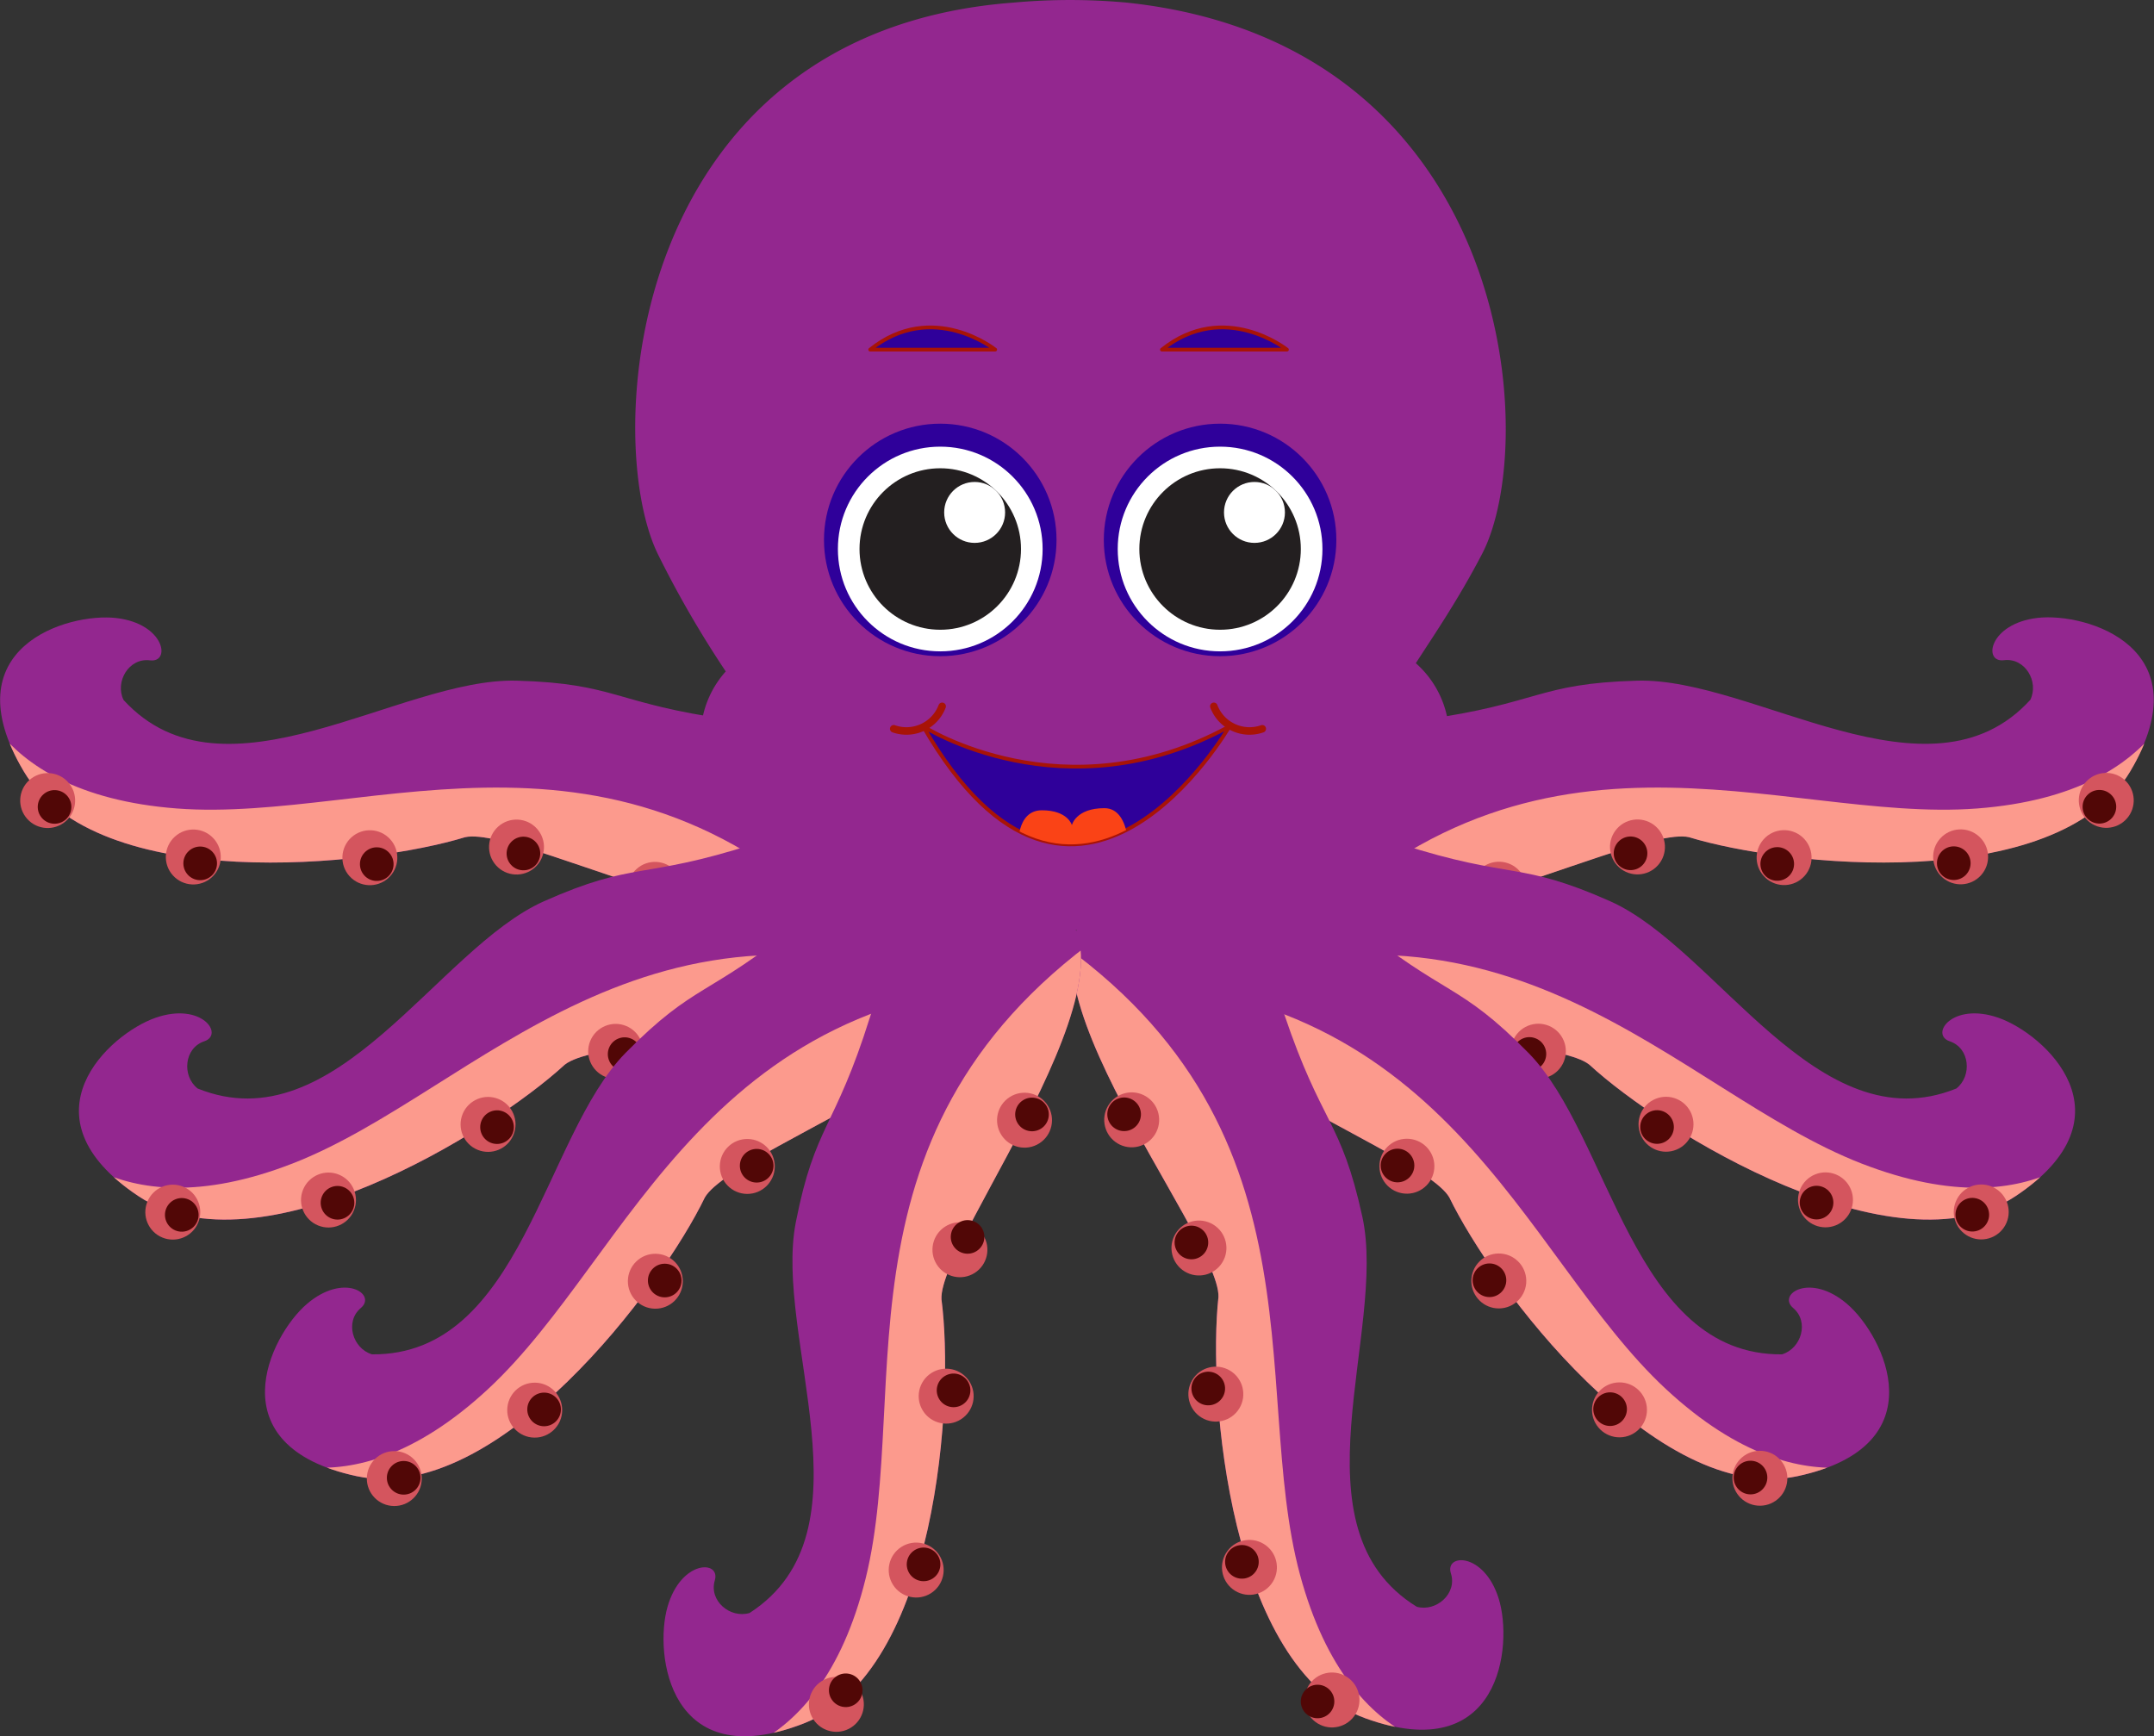 <svg xmlns="http://www.w3.org/2000/svg" xmlns:xlink="http://www.w3.org/1999/xlink" viewBox="0 0 489.26 394.36"><rect x="0" y="0" width="489.26" height="394.36" fill="#333333" stroke="none"/><defs><style>.cls-1,.cls-18{fill:none;}.cls-2{fill:#93278f;}.cls-3{clip-path:url(#clip-path);}.cls-4{fill:#fc9a8d;}.cls-5{fill:#d4555e;}.cls-6{fill:#510706;}.cls-7{clip-path:url(#clip-path-2);}.cls-8{clip-path:url(#clip-path-3);}.cls-9{clip-path:url(#clip-path-4);}.cls-10{clip-path:url(#clip-path-5);}.cls-11{clip-path:url(#clip-path-6);}.cls-12{clip-path:url(#clip-path-7);}.cls-13{clip-path:url(#clip-path-8);}.cls-14,.cls-17{fill:#2f009a;}.cls-15{fill:#fff;}.cls-16{fill:#231f20;}.cls-17,.cls-18{stroke:#a81307;stroke-linecap:round;stroke-linejoin:round;}.cls-17{stroke-width:0.85px;}.cls-18{stroke-width:1.71px;}.cls-19{clip-path:url(#clip-path-9);}.cls-20{fill:#fa4316;}</style><clipPath id="clip-path"><path class="cls-1" d="M461.21,159c2-4.12-1.18-9.61-6-9s-3.38-8.33,7.65-9.61,37.76,6.71,21,34.85-78.7,21.55-100.21,14.94c-13.59-3.12-90.38,39.39-93.66,6,0,0,6.7-28.92,33.25-32.61"/></clipPath><clipPath id="clip-path-2"><path class="cls-1" d="M444.37,247.26c3.6-2.84,3.09-9.18-1.5-10.72s.55-9,11.05-5.35,31.14,22.38,3.9,40.52S377.54,257.1,361,241.84c-10.91-8.69-98.53-3.56-87-35.11,0,0,18.55-23.18,44.09-15"/></clipPath><clipPath id="clip-path-3"><path class="cls-1" d="M404.76,307.65c4.39-1.32,6.24-7.41,2.54-10.53s3.81-8.15,12.25-.92,20.76,32.25-11.25,39.12S339,292.27,329.2,272c-7-12.09-90.35-39.48-68.07-64.6,0,0,25.76-14.76,46.53,2.2"/></clipPath><clipPath id="clip-path-4"><path class="cls-1" d="M321.81,365c4.42,1.21,9.22-3,7.75-7.57s7.56-4.87,10.86,5.73.44,38.35-30.32,27.15S274.27,317,276.76,294.63c.54-13.94-55.54-81.47-23.31-90.9,0,0,29.67,1.2,38.23,26.6"/></clipPath><clipPath id="clip-path-5"><path class="cls-1" d="M28.06,159c-2-4.12,1.18-9.61,6-9s3.38-8.33-7.65-9.61-37.76,6.71-21,34.85,78.7,21.55,100.21,14.94c13.59-3.12,90.38,39.39,93.66,6,0,0-6.7-28.92-33.25-32.61"/></clipPath><clipPath id="clip-path-6"><path class="cls-1" d="M44.89,247.26c-3.6-2.84-3.09-9.18,1.5-10.72s-.55-9-11.05-5.35-31.14,22.38-3.9,40.52,80.28-14.6,96.82-29.85c10.91-8.69,98.53-3.56,87-35.11,0,0-18.55-23.18-44.09-15"/></clipPath><clipPath id="clip-path-7"><path class="cls-1" d="M84.5,307.65c-4.39-1.32-6.24-7.41-2.54-10.53s-3.81-8.15-12.25-.92S49,328.44,81,335.32s69.32-43,79.1-63.31c7-12.09,90.35-39.48,68.07-64.6,0,0-25.76-14.76-46.53,2.2"/></clipPath><clipPath id="clip-path-8"><path class="cls-1" d="M170.27,366.4c-4.4,1.31-9.28-2.76-7.9-7.4s-7.66-4.72-10.74,6,.36,38.35,30.88,26.51,34.29-74,31.34-96.35c-.83-13.92,53.82-82.61,21.41-91.37,0,0-29.63,1.82-37.67,27.39"/></clipPath><clipPath id="clip-path-9"><path class="cls-1" d="M209.69,165s31.95,20.59,69.57,0C279.26,165,244.48,225.33,209.69,165Z"/></clipPath></defs><title>17_highlight_the_big_octopus</title><g id="character"><path class="cls-2" d="M290,196.11s6.7-28.92,33.25-32.61,25.88-8.25,48.6-8.88c26.6-.74,66.41,29.46,89.32,4.35,2-4.12-1.18-9.61-6-9s-3.38-8.33,7.65-9.61,37.76,6.71,21,34.85-78.7,21.55-100.21,14.94C370.1,187,293.31,229.53,290,196.11Z"/><g class="cls-3"><path class="cls-4" d="M496.32,151s-2.13,29.2-47.21,32.65-102.05-27.4-158.26,34c0,0,79.65-11.07,83.5-13.31S495.9,224.86,496.32,151Z"/></g><circle class="cls-5" cx="478.43" cy="181.84" r="6.24" transform="translate(23.07 415.52) rotate(-47.98)"/><circle class="cls-6" cx="476.87" cy="183.29" r="3.82" transform="translate(21.48 414.84) rotate(-47.98)"/><circle class="cls-5" cx="445.35" cy="194.66" r="6.24" transform="translate(2.61 395.19) rotate(-47.98)"/><circle class="cls-6" cx="443.79" cy="196.11" r="3.82" transform="translate(1.02 394.5) rotate(-47.98)"/><circle class="cls-5" cx="405.25" cy="194.83" r="6.24" transform="translate(-10.77 365.46) rotate(-47.98)"/><circle class="cls-6" cx="403.69" cy="196.28" r="3.82" transform="translate(-12.36 364.77) rotate(-47.98)"/><circle class="cls-5" cx="371.94" cy="192.41" r="6.24" transform="translate(-19.98 339.91) rotate(-47.98)"/><circle class="cls-6" cx="370.37" cy="193.86" r="3.82" transform="translate(-21.58 339.22) rotate(-47.98)"/><circle class="cls-5" cx="340.48" cy="202.01" r="6.24" transform="translate(-37.51 319.71) rotate(-47.98)"/><circle class="cls-6" cx="338.92" cy="203.46" r="3.82" transform="translate(-39.11 319.03) rotate(-47.98)"/><path class="cls-2" d="M274,206.73s18.55-23.18,44.09-15,26.9,3.76,47.66,13C390,215.55,412.86,260,444.37,247.26c3.6-2.84,3.09-9.18-1.5-10.72s.55-9,11.05-5.35,31.14,22.38,3.9,40.52S377.54,257.1,361,241.84C350.09,233.15,262.47,238.28,274,206.73Z"/><g class="cls-7"><path class="cls-4" d="M479.46,255.28s-14.54,25.41-56.69,9-80.17-68.83-157.42-37.74c0,0,76.61,24.46,81,24.11S447.16,321.67,479.46,255.28Z"/></g><circle class="cls-5" cx="450.01" cy="275.33" r="6.24" transform="translate(-70.9 191.87) rotate(-22.36)"/><circle class="cls-6" cx="447.98" cy="275.96" r="3.82" transform="translate(-71.29 191.14) rotate(-22.36)"/><circle class="cls-5" cx="414.64" cy="272.58" r="6.24" transform="translate(-72.52 178.21) rotate(-22.36)"/><circle class="cls-6" cx="412.61" cy="273.21" r="3.82" transform="translate(-72.91 177.48) rotate(-22.36)"/><circle class="cls-5" cx="378.41" cy="255.4" r="6.24" transform="translate(-68.7 163.14) rotate(-22.36)"/><circle class="cls-6" cx="376.37" cy="256.03" r="3.82" transform="translate(-69.09 162.41) rotate(-22.36)"/><circle class="cls-5" cx="349.42" cy="238.81" r="6.24" transform="translate(-64.57 150.86) rotate(-22.36)"/><circle class="cls-6" cx="347.38" cy="239.44" r="3.82" transform="translate(-64.96 150.13) rotate(-22.36)"/><circle class="cls-5" cx="316.91" cy="233.86" r="6.24" transform="matrix(0.92, -0.38, 0.38, 0.92, -65.13, 138.12)"/><circle class="cls-6" cx="314.87" cy="234.49" r="3.82" transform="translate(-65.53 137.4) rotate(-22.36)"/><path class="cls-2" d="M261.13,207.41s25.76-14.76,46.53,2.2S331.3,223,347.21,239.21c18.63,19,23.56,68.73,57.55,68.44,4.39-1.32,6.24-7.41,2.54-10.53s3.81-8.15,12.25-.92,20.76,32.25-11.25,39.12S339,292.27,329.2,272C322.24,259.92,238.85,232.53,261.13,207.41Z"/><g class="cls-8"><path class="cls-4" d="M434.46,328s-22.86,18.3-56-12.41S329.1,222.13,245.84,222.7c0,0,62.28,50.87,66.54,52.17S380,377.9,434.46,328Z"/></g><circle class="cls-5" cx="399.71" cy="335.83" r="6.24" transform="translate(-4.79 5.79) rotate(-0.83)"/><circle class="cls-6" cx="397.58" cy="335.67" r="3.82" transform="translate(-4.79 5.76) rotate(-0.83)"/><circle class="cls-5" cx="367.82" cy="320.29" r="6.24" transform="translate(-4.57 5.33) rotate(-0.83)"/><circle class="cls-6" cx="365.69" cy="320.13" r="3.82" transform="translate(-4.57 5.3) rotate(-0.83)"/><circle class="cls-5" cx="340.42" cy="291.01" r="6.24" transform="translate(-4.16 4.93) rotate(-0.83)"/><circle class="cls-6" cx="338.29" cy="290.85" r="3.82" transform="translate(-4.15 4.9) rotate(-0.83)"/><circle class="cls-5" cx="319.54" cy="264.94" r="6.24" transform="translate(-3.78 4.63) rotate(-0.83)"/><circle class="cls-6" cx="317.41" cy="264.78" r="3.82" transform="translate(-3.78 4.6) rotate(-0.83)"/><circle class="cls-5" cx="291.11" cy="248.41" r="6.24" transform="translate(-3.55 4.22) rotate(-0.83)"/><circle class="cls-6" cx="288.98" cy="248.24" r="3.82" transform="translate(-3.54 4.19) rotate(-0.83)"/><path class="cls-2" d="M253.45,203.72s29.67,1.2,38.23,26.6,12.92,23.9,17.77,46.1c5.68,26-16.58,70.74,12.36,88.57,4.42,1.21,9.22-3,7.75-7.57s7.56-4.87,10.86,5.73.44,38.35-30.32,27.15S274.27,317,276.76,294.63C277.3,280.69,221.22,213.16,253.45,203.72Z"/><g class="cls-9"><path class="cls-4" d="M336.15,398s-29.09,3.35-40.87-40.31,7.91-105.37-62.91-149.15c0,0,25.71,76.2,28.62,79.56S263.54,411.34,336.15,398Z"/></g><circle class="cls-5" cx="302.55" cy="386.17" r="6.24" transform="translate(-184.59 444.14) rotate(-58.71)"/><circle class="cls-6" cx="300.84" cy="384.9" r="3.82" transform="matrix(0.52, -0.85, 0.85, 0.52, -184.33, 442.07)"/><circle class="cls-5" cx="283.8" cy="356.05" r="6.24" transform="translate(-167.86 413.64) rotate(-58.71)"/><circle class="cls-6" cx="282.08" cy="354.79" r="3.82" transform="translate(-167.6 411.57) rotate(-58.71)"/><circle class="cls-5" cx="276.16" cy="316.69" r="6.24" transform="translate(-137.89 388.2) rotate(-58.71)"/><circle class="cls-6" cx="274.45" cy="315.42" r="3.82" transform="translate(-137.64 386.12) rotate(-58.71)"/><circle class="cls-5" cx="272.34" cy="283.5" r="6.24" transform="translate(-111.38 368.98) rotate(-58.71)"/><circle class="cls-6" cx="270.62" cy="282.24" r="3.82" transform="translate(-111.12 366.91) rotate(-58.71)"/><circle class="cls-5" cx="257.05" cy="254.39" r="6.24" transform="translate(-93.84 341.92) rotate(-58.71)"/><circle class="cls-6" cx="255.33" cy="253.12" r="3.82" transform="translate(-93.58 339.85) rotate(-58.71)"/><path class="cls-2" d="M199.23,196.11s-6.7-28.92-33.25-32.61-25.88-8.25-48.6-8.88C90.77,153.88,51,184.08,28.06,159c-2-4.12,1.18-9.61,6-9s3.38-8.33-7.65-9.61-37.76,6.71-21,34.85,78.7,21.55,100.21,14.94C119.17,187,196,229.53,199.23,196.11Z"/><g class="cls-10"><path class="cls-4" d="M-7.06,151s2.13,29.2,47.21,32.65,102.05-27.4,158.26,34c0,0-79.65-11.07-83.5-13.31S-6.64,224.86-7.06,151Z"/></g><circle class="cls-5" cx="10.83" cy="181.84" r="6.24" transform="translate(-118.94 54.01) rotate(-42.02)"/><circle class="cls-6" cx="12.4" cy="183.29" r="3.82" transform="translate(-119.51 55.43) rotate(-42.02)"/><circle class="cls-5" cx="43.91" cy="194.66" r="6.24" transform="translate(-119.02 79.45) rotate(-42.02)"/><circle class="cls-6" cx="45.48" cy="196.11" r="3.82" transform="translate(-119.59 80.87) rotate(-42.02)"/><circle class="cls-5" cx="84.01" cy="194.83" r="6.24" transform="translate(-108.82 106.33) rotate(-42.02)"/><circle class="cls-6" cx="85.58" cy="196.28" r="3.82" transform="translate(-109.39 107.76) rotate(-42.02)"/><circle class="cls-5" cx="117.33" cy="192.41" r="6.24" transform="translate(-98.64 128.01) rotate(-42.02)"/><circle class="cls-6" cx="118.89" cy="193.86" r="3.82" transform="translate(-99.2 129.44) rotate(-42.02)"/><circle class="cls-5" cx="148.78" cy="202.01" r="6.24" transform="translate(-96.98 151.54) rotate(-42.02)"/><circle class="cls-6" cx="150.35" cy="203.46" r="3.82" transform="translate(-97.54 152.96) rotate(-42.02)"/><path class="cls-2" d="M215.3,206.73s-18.55-23.18-44.09-15-26.9,3.76-47.66,13C99.24,215.55,76.41,260,44.89,247.26c-3.6-2.84-3.09-9.18,1.5-10.72s-.55-9-11.05-5.35-31.14,22.38-3.9,40.52,80.28-14.6,96.82-29.85C139.17,233.15,226.79,238.28,215.3,206.73Z"/><g class="cls-11"><path class="cls-4" d="M9.8,255.28s14.54,25.41,56.69,9,80.17-68.83,157.42-37.74c0,0-76.61,24.46-81,24.11S42.1,321.67,9.8,255.28Z"/></g><circle class="cls-5" cx="39.25" cy="275.33" r="6.24" transform="translate(-230.31 206.9) rotate(-67.64)"/><circle class="cls-6" cx="41.29" cy="275.96" r="3.82" transform="translate(-229.63 209.17) rotate(-67.64)"/><circle class="cls-5" cx="74.62" cy="272.58" r="6.24" transform="translate(-205.86 237.91) rotate(-67.64)"/><circle class="cls-6" cx="76.66" cy="273.21" r="3.82" transform="translate(-205.17 240.18) rotate(-67.64)"/><circle class="cls-5" cx="110.85" cy="255.4" r="6.24" transform="translate(-167.51 260.77) rotate(-67.64)"/><circle class="cls-6" cx="112.89" cy="256.03" r="3.82" transform="translate(-166.83 263.04) rotate(-67.64)"/><circle class="cls-5" cx="139.84" cy="238.81" r="6.24" transform="translate(-134.21 277.3) rotate(-67.64)"/><circle class="cls-6" cx="141.88" cy="239.44" r="3.82" transform="translate(-133.53 279.58) rotate(-67.64)"/><circle class="cls-5" cx="172.36" cy="233.86" r="6.24" transform="translate(-109.49 304.31) rotate(-67.64)"/><circle class="cls-6" cx="174.39" cy="234.49" r="3.82" transform="translate(-108.81 306.58) rotate(-67.64)"/><path class="cls-2" d="M228.14,207.41s-25.76-14.76-46.53,2.2S158,223,142.05,239.21c-18.63,19-23.56,68.73-57.55,68.44-4.39-1.32-6.24-7.41-2.54-10.53s-3.81-8.15-12.25-.92S49,328.44,81,335.32s69.32-43,79.1-63.31C167,259.92,250.41,232.53,228.14,207.41Z"/><g class="cls-12"><path class="cls-4" d="M54.8,328s22.86,18.3,56-12.41,49.32-93.45,132.58-92.88c0,0-62.28,50.87-66.54,52.17S109.22,377.9,54.8,328Z"/></g><circle class="cls-5" cx="89.55" cy="335.83" r="6.24" transform="translate(-247.53 420.54) rotate(-89.17)"/><circle class="cls-6" cx="91.68" cy="335.67" r="3.82" transform="translate(-245.27 422.5) rotate(-89.17)"/><circle class="cls-5" cx="121.45" cy="320.29" r="6.24" transform="translate(-200.56 437.12) rotate(-89.17)"/><circle class="cls-6" cx="123.57" cy="320.13" r="3.82" transform="translate(-198.3 439.08) rotate(-89.17)"/><circle class="cls-5" cx="148.84" cy="291.01" r="6.24" transform="translate(-144.28 435.65) rotate(-89.17)"/><circle class="cls-6" cx="150.97" cy="290.85" r="3.82" transform="translate(-142.02 437.62) rotate(-89.17)"/><circle class="cls-5" cx="169.72" cy="264.94" r="6.24" transform="translate(-97.63 430.83) rotate(-89.17)"/><circle class="cls-6" cx="171.85" cy="264.78" r="3.82" transform="translate(-95.37 432.8) rotate(-89.17)"/><circle class="cls-5" cx="198.15" cy="248.41" r="6.24" transform="translate(-53.08 442.96) rotate(-89.17)"/><circle class="cls-6" cx="200.28" cy="248.24" r="3.82" transform="translate(-50.82 444.93) rotate(-89.17)"/><path class="cls-2" d="M235.25,203.75s-29.63,1.82-37.67,27.39-12.42,24.16-16.81,46.46c-5.14,26.11,18.05,70.38-10.51,88.8-4.4,1.31-9.28-2.76-7.9-7.4s-7.66-4.72-10.74,6,.36,38.35,30.88,26.51,34.29-74,31.34-96.35C213,281.2,267.67,212.52,235.25,203.75Z"/><g class="cls-13"><path class="cls-4" d="M156.62,399.72s29.15,2.74,40-41.15-10.11-105.18,59.79-150.43c0,0-24.11,76.72-27,80.14S229.5,411.54,156.62,399.72Z"/></g><circle class="cls-5" cx="189.96" cy="387.18" r="6.24" transform="translate(-178.23 162.61) rotate(-32.49)"/><circle class="cls-6" cx="191.65" cy="385.88" r="3.82" transform="matrix(0.84, -0.54, 0.54, 0.84, -177.26, 163.31)"/><circle class="cls-5" cx="208.09" cy="356.68" r="6.24" transform="translate(-159.01 167.57) rotate(-32.49)"/><circle class="cls-6" cx="209.77" cy="355.38" r="3.82" transform="translate(-158.05 168.28) rotate(-32.49)"/><circle class="cls-5" cx="214.9" cy="317.17" r="6.24" transform="translate(-136.72 165.05) rotate(-32.49)"/><circle class="cls-6" cx="216.59" cy="315.86" r="3.82" transform="translate(-135.76 165.75) rotate(-32.49)"/><circle class="cls-5" cx="218.03" cy="283.91" r="6.24" transform="translate(-118.37 161.53) rotate(-32.49)"/><circle class="cls-6" cx="219.72" cy="282.61" r="3.82" transform="matrix(0.84, -0.54, 0.54, 0.84, -117.4, 162.23)"/><circle class="cls-5" cx="232.71" cy="254.48" r="6.24" transform="translate(-100.27 164.81) rotate(-32.49)"/><circle class="cls-6" cx="234.4" cy="253.18" r="3.82" transform="translate(-99.3 165.51) rotate(-32.49)"/><path class="cls-2" d="M255.89.59a140.64,140.64,0,0,0-25.69,0c-87.77,6.62-93.65,99.11-80.74,125.34a235.6,235.6,0,0,0,15.39,26.59,22.37,22.37,0,0,0,11,36.58c1.75,16.15,35.89,21.16,59.83,22,2.14.09,4.62.14,7.34.14s5.19,0,7.34-.14c23.71-.84,57.41-5.77,59.77-21.54a22.37,22.37,0,0,0,11.46-38.91c4.45-6.88,9.72-14.6,15-24.73C350.15,100.1,343.46,9.84,255.89.59Z"/><circle class="cls-14" cx="213.57" cy="122.65" r="26.41"/><circle class="cls-15" cx="213.57" cy="124.71" r="23.25"/><circle class="cls-16" cx="213.57" cy="124.71" r="18.34"/><circle class="cls-15" cx="221.38" cy="116.4" r="6.92"/><circle class="cls-14" cx="277.13" cy="122.65" r="26.41"/><circle class="cls-15" cx="277.13" cy="124.71" r="23.25"/><circle class="cls-16" cx="277.13" cy="124.71" r="18.34"/><circle class="cls-15" cx="284.94" cy="116.4" r="6.92"/><path class="cls-17" d="M209.69,165s31.95,20.59,69.57,0C279.26,165,244.48,225.33,209.69,165Z"/><path class="cls-18" d="M203,165.55a8.68,8.68,0,0,0,11-5.1"/><path class="cls-18" d="M286.71,165.55a8.68,8.68,0,0,1-11-5.1"/><g class="cls-19"><path class="cls-20" d="M231.27,192.49s-.56-8.43,5.38-8.43,6.82,3.37,6.82,3.37.88-3.85,7.38-3.85,5.54,12.36,5.54,12.36Z"/></g><path class="cls-17" d="M197.65,79.42h28.4S211.85,68.06,197.65,79.42Z"/><path class="cls-17" d="M263.92,79.42h28.4S278.12,68.06,263.92,79.42Z"/></g></svg>